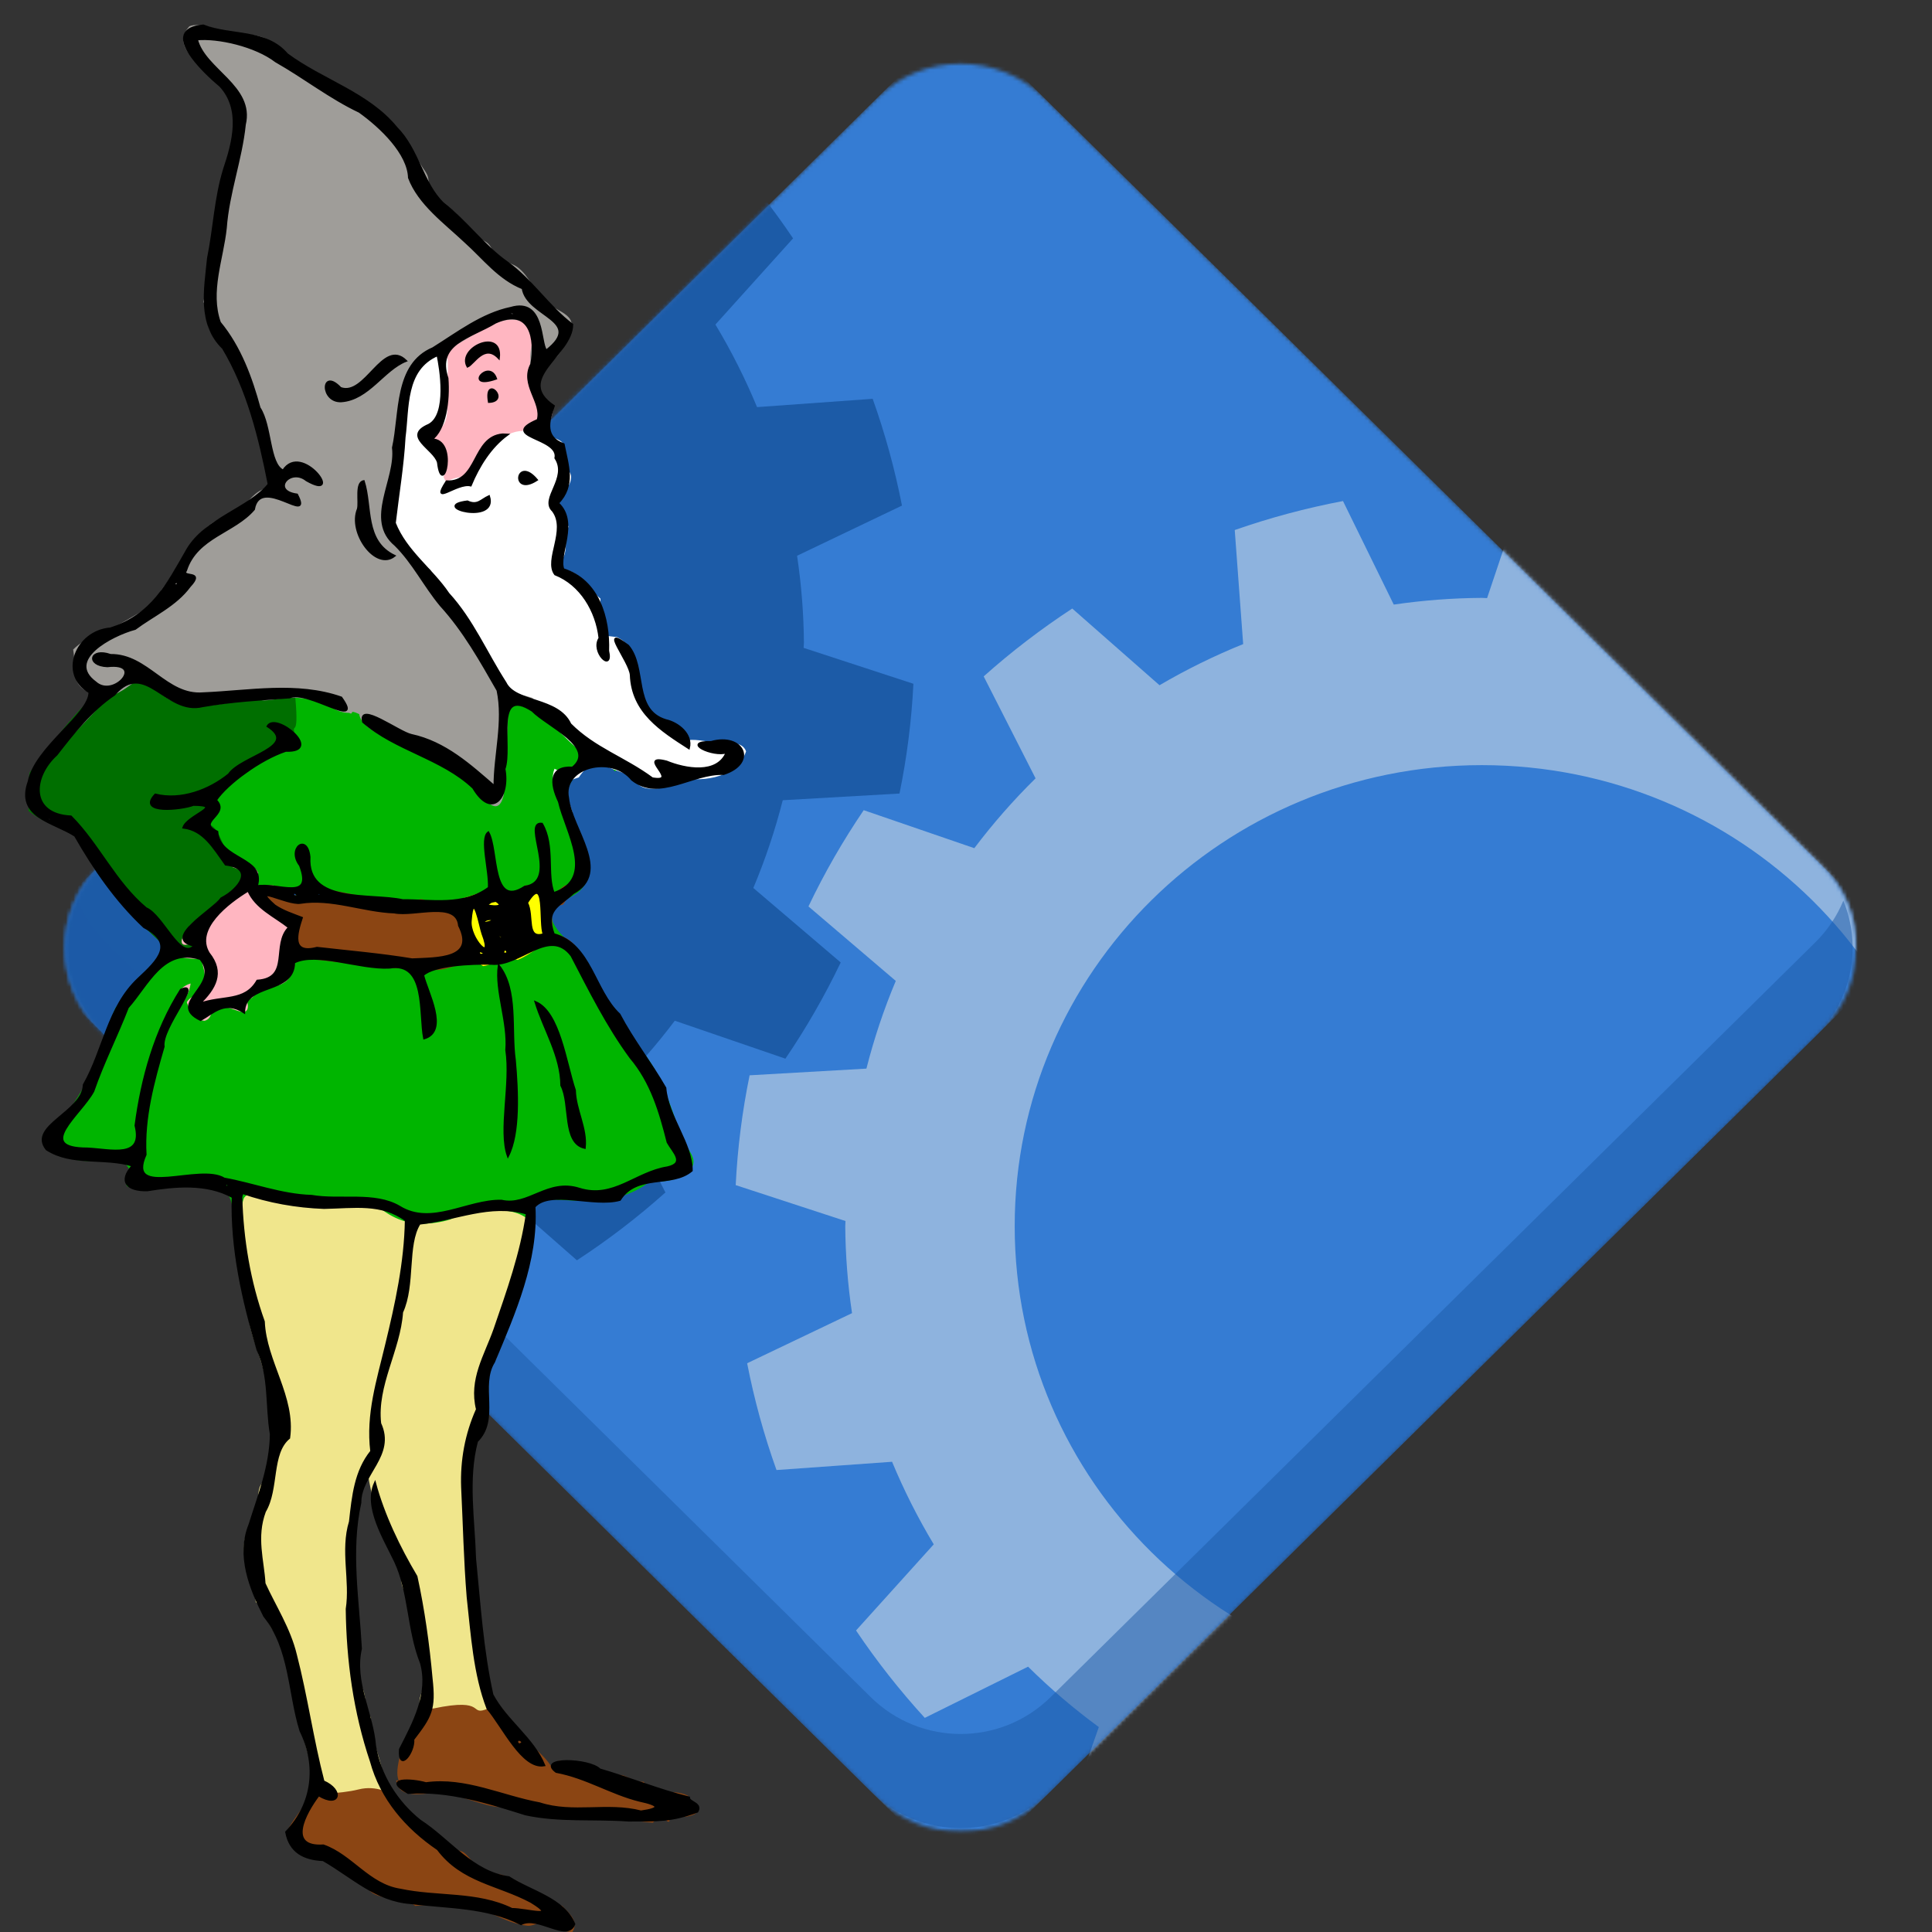 <svg width="512" height="512" viewBox="0 0 512 512" fill="none" xmlns="http://www.w3.org/2000/svg">
<rect x="0" y="0" width="512" height="512" fill="#333333" stroke="none"/>
<g opacity="0.9">
<mask id="mask0_142_417" style="mask-type:luminance" maskUnits="userSpaceOnUse" x="16" y="15" width="476" height="471">
<path d="M16 15.792H492V485.607H16V15.792Z" fill="white"/>
</mask>
<g mask="url(#mask0_142_417)">
<mask id="mask1_142_417" style="mask-type:luminance" maskUnits="userSpaceOnUse" x="17" y="16" width="475" height="470">
<path d="M276.656 25.893L482.828 229.386C495.016 241.416 495.016 260.924 482.828 272.953L276.656 476.446C264.469 488.475 244.703 488.475 232.516 476.446L26.344 272.953C14.156 260.924 14.156 241.416 26.344 229.386L232.516 25.893C244.703 13.864 264.469 13.864 276.656 25.893Z" fill="white"/>
</mask>
<g mask="url(#mask1_142_417)">
<path d="M260.547 9.993L498.938 245.286C502.234 248.54 502.234 253.799 498.938 257.053L260.547 492.346C257.25 495.6 251.922 495.6 248.625 492.346L10.234 257.053C6.938 253.799 6.938 248.54 10.234 245.286L248.625 9.993C251.922 6.739 257.25 6.739 260.547 9.993Z" fill="#3584E4"/>
</g>
</g>
<mask id="mask2_142_417" style="mask-type:luminance" maskUnits="userSpaceOnUse" x="192" y="126" width="300" height="360">
<path d="M192 126.337H492V485.607H192V126.337Z" fill="white"/>
</mask>
<g mask="url(#mask2_142_417)">
<mask id="mask3_142_417" style="mask-type:luminance" maskUnits="userSpaceOnUse" x="17" y="16" width="475" height="470">
<path d="M276.656 25.893L482.828 229.386C495.016 241.416 495.016 260.924 482.828 272.953L276.656 476.446C264.469 488.475 244.703 488.475 232.516 476.446L26.344 272.953C14.156 260.924 14.156 241.416 26.344 229.386L232.516 25.893C244.703 13.864 264.469 13.864 276.656 25.893Z" fill="white"/>
</mask>
<g mask="url(#mask3_142_417)">
<path d="M403.734 129.792L394.094 158.507C393.625 158.476 393.172 158.461 392.703 158.446C384.891 158.492 377.094 159.093 369.359 160.219L355.906 132.783C346.156 134.634 336.578 137.194 327.219 140.464L329.453 170.691C321.812 173.775 314.391 177.43 307.281 181.594L284.156 161.268C275.891 166.681 268.047 172.68 260.688 179.25L274.438 206.269C268.578 212.037 263.156 218.221 258.203 224.775L228.891 214.705C223.375 222.832 218.469 231.361 214.25 240.213L237.391 259.953C234.219 267.494 231.625 275.267 229.609 283.194L198.656 284.967C196.688 294.56 195.453 304.291 194.969 314.069L224.062 323.584C224.047 324.031 224.016 324.494 224 324.957C224.062 332.668 224.656 340.363 225.797 347.997L198 361.275C199.875 370.883 202.469 380.352 205.781 389.575L236.406 387.385C239.547 394.926 243.234 402.252 247.453 409.268L226.859 432.093C232.344 440.251 238.438 447.993 245.078 455.257L272.453 441.685C278.297 447.469 284.562 452.82 291.203 457.694L281.016 486.641C289.234 492.085 297.875 496.912 306.844 501.091L326.844 478.251C334.5 481.382 342.359 483.942 350.391 485.931L352.203 516.482C361.922 518.41 371.766 519.628 381.672 520.122L391.312 491.406C391.781 491.421 392.234 491.452 392.703 491.468C400.516 491.406 408.312 490.82 416.047 489.694L429.5 517.13C439.234 515.279 448.828 512.719 458.172 509.45L455.953 479.223C463.594 476.123 471.016 472.483 478.125 468.319L501.25 488.63C509.516 483.232 517.359 477.218 524.719 470.663L510.969 443.629C516.828 437.876 522.25 431.692 527.188 425.138L556.516 435.193C562.031 427.065 566.922 418.553 571.156 409.7L548.016 389.96C551.188 382.403 553.781 374.646 555.797 366.719L586.75 364.93C588.719 355.338 589.938 345.622 590.438 335.844L561.344 326.329C561.359 325.866 561.391 325.419 561.406 324.957C561.344 317.246 560.75 309.55 559.609 301.916L587.406 288.638C585.531 279.015 582.938 269.561 579.625 260.323L549 262.528C545.859 254.972 542.172 247.662 537.953 240.645L558.531 217.82C553.062 209.662 546.969 201.92 540.328 194.656L512.938 208.228C507.109 202.444 500.844 197.093 494.203 192.204L504.391 163.273C496.156 157.829 487.531 152.986 478.562 148.822L458.562 171.662C450.906 168.532 443.047 165.971 435.016 163.982L433.203 133.431C423.484 131.488 413.641 130.27 403.734 129.792ZM392.703 202.768C461.078 202.768 516.5 257.47 516.5 324.957C516.5 392.443 461.078 447.145 392.703 447.145C324.328 447.145 268.906 392.443 268.906 324.957C268.906 257.47 324.328 202.768 392.703 202.768Z" fill="#98C1F1"/>
</g>
</g>
<mask id="mask4_142_417" style="mask-type:luminance" maskUnits="userSpaceOnUse" x="16" y="15" width="228" height="353">
<path d="M16 15.792H244V367.166H16V15.792Z" fill="white"/>
</mask>
<g mask="url(#mask4_142_417)">
<mask id="mask5_142_417" style="mask-type:luminance" maskUnits="userSpaceOnUse" x="17" y="16" width="475" height="470">
<path d="M276.656 25.893L482.828 229.386C495.016 241.416 495.016 260.924 482.828 272.953L276.656 476.446C264.469 488.475 244.703 488.475 232.516 476.446L26.344 272.953C14.156 260.924 14.156 241.416 26.344 229.386L232.516 25.893C244.703 13.864 264.469 13.864 276.656 25.893Z" fill="white"/>
</mask>
<g mask="url(#mask5_142_417)">
<path d="M55.375 -24.845L45.719 3.871C45.266 3.84 44.797 3.825 44.328 3.794C36.516 3.856 28.719 4.457 21 5.583L7.531 -21.853C-2.203 -20.002 -11.797 -17.442 -21.141 -14.173L-18.906 16.054C-26.562 19.139 -33.969 22.778 -41.078 26.942L-64.219 6.632C-72.484 12.045 -80.328 18.044 -87.688 24.613L-73.938 51.633C-79.797 57.401 -85.219 63.585 -90.156 70.124L-119.469 60.069C-125 68.196 -129.891 76.724 -134.125 85.577L-110.969 105.317C-114.141 112.858 -116.75 120.631 -118.766 128.558L-149.719 130.331C-151.672 139.924 -152.906 149.655 -153.391 159.417L-124.297 168.948C-124.328 169.395 -124.344 169.858 -124.375 170.32C-124.313 178.031 -123.703 185.727 -122.563 193.345L-150.359 206.639C-148.5 216.247 -145.891 225.716 -142.594 234.938L-111.953 232.733C-108.828 240.29 -105.141 247.6 -100.922 254.617L-121.5 277.457C-116.031 285.615 -109.938 293.357 -103.281 300.621L-75.906 287.049C-70.062 292.833 -63.797 298.184 -57.172 303.057L-67.359 331.989C-59.125 337.448 -50.484 342.275 -41.531 346.455L-21.516 323.615C-13.875 326.73 -6 329.305 2.031 331.295L3.828 361.846C13.547 363.774 23.391 364.992 33.297 365.47L42.938 336.754C43.406 336.785 43.875 336.816 44.328 336.831C52.141 336.77 59.938 336.168 67.672 335.042L81.141 362.478C90.875 360.643 100.453 358.067 109.812 354.813L107.578 324.571C115.234 321.487 122.641 317.847 129.75 313.683L152.891 333.994C161.156 328.596 169 322.581 176.344 316.012L162.594 288.992C168.469 283.225 173.891 277.056 178.828 270.501L208.141 280.557C213.672 272.429 218.562 263.901 222.797 255.064L199.641 235.324C202.812 227.767 205.422 219.995 207.437 212.068L238.375 210.294C240.344 200.702 241.578 190.986 242.062 181.208L212.969 171.693C213 171.23 213.016 170.768 213.047 170.32C212.984 162.609 212.375 154.914 211.234 147.28L239.031 133.986C237.156 124.378 234.562 114.925 231.266 105.687L200.625 107.892C197.5 100.335 193.812 93.025 189.594 86.008L210.172 63.169C204.687 55.01 198.609 47.268 191.953 40.02L164.578 53.591C158.734 47.808 152.469 42.441 145.844 37.568L156.031 8.636C147.797 3.192 139.156 -1.65 130.187 -5.829L110.187 17.026C102.547 13.895 94.672 11.32 86.641 9.33L84.844 -21.205C75.125 -23.148 65.266 -24.367 55.375 -24.845Z" fill="#1A5FB4"/>
</g>
</g>
<path d="M20.672 238.686C15.734 250.7 18.218 264.919 28.109 274.681L230.75 474.704C243.953 487.735 265.219 487.735 278.422 474.704L481.062 274.681C490.953 264.919 493.437 250.7 488.5 238.686C486.859 242.711 484.375 246.474 481.062 249.744L278.422 449.751C265.219 462.783 243.953 462.783 230.75 449.751L28.109 249.744C24.797 246.474 22.312 242.711 20.672 238.686Z" fill="#1A5FB4" fill-opacity="0.502"/>
</g>
<path fill-rule="evenodd" clip-rule="evenodd" d="M61.01 313.282V316.901C61.219 317.019 61.49 317.101 61.687 317.23C61.213 327.865 63.216 337.277 65.409 346.84C65.882 347.596 69.158 347.036 67.778 348.485C67.232 350.051 65.566 346.889 65.748 348.815C66.842 355.379 69.479 360.245 70.485 365.923C70.92 368.382 70.882 371.006 71.162 373.819C71.398 376.192 72.054 378.356 71.838 381.057C71.555 384.566 70.965 388.733 70.146 391.585C69.885 392.498 69.076 393.395 68.793 394.217C68.233 395.843 68.587 397.444 68.116 399.152C67.263 402.243 65.025 406.014 64.732 408.693C64.658 409.375 64.596 410.592 64.732 411.654C65.085 414.406 65.188 416.616 66.763 417.905C65.547 420.064 67.675 422.402 67.778 424.486C67.63 424.543 68.003 424.705 68.116 424.815C69.975 427.722 71.399 431.054 73.53 433.698C75.369 439.01 77.243 445.703 78.267 452.451C79.201 458.603 83.171 466.502 82.666 472.849C82.582 473.907 82.347 474.891 81.989 475.81H84.358H89.434C96.768 475.287 95.556 475.617 102.292 475.81H103.645V474.494C103.272 473.961 102.925 473.425 102.63 472.849C101.433 470.517 101.176 468.098 100.262 465.282C99.139 461.829 98.486 458.468 98.231 455.083C96.899 453.395 97.144 451.487 96.539 448.832C96.232 447.482 95.402 445.879 95.186 444.555C94.653 441.274 95.459 439.398 95.524 436.988C95.594 434.385 94.945 431.133 94.848 428.105C94.529 418.36 93.312 409.76 94.848 400.139C95.082 398.67 95.717 397.536 95.863 396.191C95.968 395.218 95.574 393.834 95.863 392.901C96.09 392.169 96.779 391.587 97.555 390.927C98.993 400.308 103.409 411.349 106.691 417.576C105.711 419.86 107.383 421.559 107.706 423.17C108.405 426.662 108.66 430.706 109.736 434.685C110.818 438.682 112.622 442.805 112.443 445.871C112.312 448.109 110.514 450.01 111.428 452.451C111.315 452.719 111.215 453.149 111.09 453.438H114.812C123.777 454.19 121.172 449.904 130.715 455.412H135.114C133.14 453.054 131.389 450.782 130.038 448.174C128.035 434.237 125.101 413.462 124.963 395.862C124.932 391.894 125.123 386.55 125.978 383.36C126.485 381.463 127.804 380.096 128.347 378.754C130.119 374.362 129.043 368.504 129.7 362.962C130.502 362.291 130.512 360.925 131.392 360.33C135.432 348.654 141.724 336.216 141.543 321.836L138.836 318.875C138.76 319.022 138.566 319.048 138.498 319.204C126.786 315.183 112.709 327.492 104.322 318.217C90.957 316.57 76.182 318.269 65.409 313.282C64.051 313.17 62.955 313.306 62.025 313.611C61.74 313.429 61.312 313.437 61.01 313.282Z" fill="#F0E68C"/>
<path fill-rule="evenodd" clip-rule="evenodd" d="M131.39 182.337C133.312 187.04 132.551 192.21 131.848 197.074C131.392 200.294 130.932 203.554 131.253 206.807C130.22 207.976 128.5 207.096 127.63 206.182C98.513 190.682 87.719 183.022 78.368 183.691C76.991 184.474 75.989 187.634 75.436 188.976C74.75 191.11 74.31 193.329 74.254 195.568C73.141 196.589 71.649 197.094 70.478 198.049C65.168 201.675 60.51 206.357 54.409 208.768C53.101 209.438 51.433 209.308 50.321 210.359C48.564 211.429 46.395 211.248 44.41 211.351C43.192 211.355 41.954 211.312 40.763 211.608C39.499 212.477 41.519 214.144 42.511 214.136C46.257 214.12 49.995 213.239 53.738 213.69C54.86 214.519 53.03 215.534 52.256 215.884C51.122 216.517 49.759 217.201 49.389 218.524C49.361 219.987 51.18 220.382 52.253 220.946C54.236 221.788 56.596 222.654 57.452 224.771C57.445 226.159 57.716 227.519 59.148 228.143C60.85 229.422 62.981 230.262 64.251 232.016C64.882 233.291 63.738 234.52 62.709 235.181C61.461 235.829 60.643 236.956 59.592 237.837C56.33 240.68 52.219 242.719 49.779 246.369C49.091 247.486 48.687 248.804 48.827 250.112C46.276 252.404 43.833 254.897 40.788 256.576C39.416 257.128 38.216 258.005 37.298 259.138C34.95 261.671 32.83 264.39 30.644 267.053C26.933 275.36 24.923 284.443 19.732 292.08C18.328 294.084 16.795 296.067 14.839 297.588C13.252 298.473 11.352 299.656 11.232 301.62C11.334 303.564 13.213 304.763 14.814 305.585C18.194 307.229 22.079 308.084 25.848 307.515C28.301 307.295 30.968 307.247 33.152 308.511C34.679 309.532 34.676 311.658 33.813 313.091C33.192 313.845 33.486 314.565 34.49 314.631C38.681 315.943 43.082 314.912 47.319 314.43C50 314.146 52.783 314.124 55.365 314.975C57.297 314.576 59.738 315.062 60.65 316.952C62.152 319.648 61.454 322.951 62.904 325.655C63.278 326.461 64.286 326.403 63.931 325.367C64.175 322.76 63.659 320.019 64.64 317.522C65.408 316.138 67.254 316.414 68.469 316.997C69.869 317.689 71.266 318.388 72.848 318.577C81.721 320.424 90.899 320.405 99.886 319.454C103.167 322.397 107.506 324.43 112.041 324.286C114.5 324.254 116.979 323.904 119.317 323.163C124.039 321.04 129.405 320.227 134.562 320.917C136.296 321.182 138.034 321.71 139.448 322.751C139.477 323.754 139.413 326.04 139.447 326.221C139.748 323.444 140.153 320.437 142.056 318.221C143.28 316.842 145.084 317.537 146.582 317.877C152.42 318.216 158.414 318.673 164.127 317.132C167.088 316.343 169.883 314.964 172.273 313.088C175.608 313.306 179.143 312.851 181.994 311.053C183.385 310.113 184.206 308.32 183.591 306.72C183.067 305.152 181.802 303.946 181.275 302.374C178.013 295.176 176.437 287.203 171.766 280.653C170.714 278.983 169.029 277.751 168.238 275.919C164.3 268.784 158.729 262.565 155.462 255.07C153.177 251.081 148.766 248.721 146.627 244.639C145.94 243.214 146.139 241.407 147.329 240.287C149.402 238.075 152.871 237.579 154.589 234.977C156.09 232.99 156.282 230.4 155.833 228.046C155.206 224.318 153.485 220.89 152.268 217.333C151.57 216.173 150.676 215.096 150.381 213.747C149.112 209.202 152.292 204.016 157.026 202.975C158.891 202.536 160.986 202.704 162.56 203.844C163.129 205.328 163.764 203.344 165.528 201.882C162.707 199.838 159.892 197.658 156.528 196.517C151.449 193.969 149.052 188.219 143.786 185.923C141.936 185.163 139.863 185.073 138.065 184.161C135.946 183.275 133.773 182.144 131.39 182.337ZM65.746 235.965C66.655 238.83 69.342 240.595 71.737 242.235C73.426 243.444 75.531 244.72 75.835 246.925C75.965 248.39 75.165 249.736 74.296 250.87C75.081 252.896 74.956 255.504 73.156 256.995C70.639 259.329 66.895 260.268 65.008 263.263C64.772 264.11 64.133 264.966 63.194 264.28C60.312 263.921 57.639 265.346 54.828 265.602C53.394 265.111 54.891 263.434 55.358 262.635C56.261 261.419 57.509 260.209 57.361 258.577C57.258 254.788 54.18 251.711 54.267 247.884C54.269 245.986 55.633 244.445 57.165 243.427C58.022 242.702 58.548 241.664 59.334 240.859C61.09 238.823 63.197 236.996 65.746 235.965ZM77.927 236.623C79.354 236.677 77.845 238.124 77.522 237.095C77.582 236.886 77.775 236.763 77.927 236.623ZM84.694 236.623C83.219 236.512 85.406 238.051 84.694 236.623V236.623ZM141.88 236.623C143.379 237.6 143.458 239.559 143.622 241.14C143.735 243.157 143.671 245.269 142.842 247.148C141.658 248.313 141.099 245.802 140.867 244.971C140.577 243.598 140.584 242.171 140.083 240.839C139.693 239.668 139.468 238.095 140.632 237.261C141.003 236.975 141.438 236.78 141.88 236.623ZM70.144 236.952C75.48 239.346 81.484 238.949 87.203 239.276C89.921 239.424 92.618 239.885 95.228 240.63C103.289 241.845 111.476 242.104 119.619 241.796C121.542 243.882 122.452 246.724 122.585 249.486C122.668 251.134 121.922 253.096 120.106 253.528C118.788 253.98 117.429 253.284 116.126 253.738C109.395 254.926 102.598 253.511 95.957 252.447C92.299 251.827 88.608 251.36 84.891 251.301C83.065 251.153 81.07 251.045 79.524 249.994C78.176 248.913 78.485 247.003 79.224 245.674C80.221 244.564 79.723 243.311 78.468 242.675C76.012 241.138 72.806 240.667 70.905 238.348C70.573 237.929 70.311 237.456 70.144 236.952ZM131.39 238.597C132.435 238.638 133.133 240.227 131.59 240.022C130.915 240.161 128.84 240.237 129.282 239.349C129.897 238.906 130.679 238.815 131.39 238.597ZM125.638 240.9C127.043 243.419 127.634 246.274 128.192 249.061C128.438 249.799 128.457 252.078 127.245 250.905C126.225 249.618 125.548 248.122 125.125 246.555C124.62 245.002 123.979 243.164 124.879 241.633C125.073 241.338 125.336 241.09 125.638 240.9ZM129.698 243.203C130.425 244.141 128.376 246.006 128.259 244.475C128.53 243.873 129.167 243.556 129.698 243.203ZM132.067 247.809C132.667 247.623 134.239 248.531 132.875 248.646C132.381 248.801 131.557 248.344 132.067 247.809ZM133.759 251.757C135.141 251.673 134.019 253.647 133.335 252.583C133.347 252.26 133.567 252.001 133.759 251.757ZM127.668 252.086C128.937 252.526 127.841 253.64 127.134 252.613C127.048 252.309 127.41 252.113 127.668 252.086ZM59.655 313.61C61.04 313.405 59.328 315.243 59.557 313.865L59.603 313.736L59.655 313.61Z" fill="#00B500"/>
<path fill-rule="evenodd" clip-rule="evenodd" d="M34.953 175.1V178.061H33.6C33.715 178.169 33.834 178.262 33.938 178.39C22.709 184.807 19.924 188.925 7.883 204.71C7.186 207.536 7.673 211.527 7.545 214.909C10.243 217.001 13.402 218.648 17.696 219.186C18.344 220.49 19.879 221.052 20.741 222.147C26.502 233.835 34.762 242.88 44.089 251.1C43.272 251.945 42.529 252.873 41.721 253.732H45.781C45.911 253.64 45.988 253.493 46.12 253.403C46.669 253.639 47.249 253.611 47.811 253.732H55.932C55.249 252.014 54.423 250.367 53.564 248.797C56.884 244.336 59.576 239.302 64.73 236.624V233.991H67.775C67.643 233.033 68.162 232.055 68.452 231.359C67.021 227.861 62.639 227.932 60.331 225.437C58.245 223.183 58.298 219.361 54.917 218.199C56.084 216.916 57.902 216.281 58.301 214.251C58.049 213.045 57.769 211.943 56.609 211.619C58.196 210.589 59.212 209.232 60.67 208C62.005 206.873 63.561 206.095 65.069 205.039C67.913 203.046 70.226 200.495 73.866 199.446C75.471 198.983 76.877 198.675 78.265 198.13V195.169C76.999 190.355 79.362 196.907 78.265 184.97V182.667C75.181 182.504 71.915 182.488 68.791 182.667C60.071 183.167 52.739 185.085 46.12 182.338C43.068 179.528 39.458 176.797 34.953 175.1ZM12.959 216.883C13.099 216.852 13.259 216.893 13.636 217.212C12.975 218.087 12.54 216.977 12.959 216.883Z" fill="#006F00"/>
<path fill-rule="evenodd" clip-rule="evenodd" d="M61.348 229.713C62.596 230.135 64.051 230.608 65.07 231.687C63.018 236.463 57.25 237.712 54.919 242.216C51.642 243.503 49.27 245.739 48.151 249.125C47.806 251.952 51.942 248.824 51.535 251.099C52.376 252.523 49.044 251.619 48.151 251.099V253.731C49.947 254.058 51.711 254.173 53.227 254.06C54.27 257.419 54.762 259.177 53.565 262.614C52.243 263.744 50.398 264.024 49.505 265.575C50.322 267.923 51.157 270.366 54.242 270.51C56.389 269.89 55.453 268.031 57.287 267.22C60.032 266.005 62.478 268.218 64.732 268.207C66.081 267.661 65.722 266.301 65.408 264.917C67.844 264.652 67.433 262.585 69.469 261.627C70.876 260.965 72.716 261.555 74.206 260.969C77.192 259.796 77.766 257.371 78.266 253.731C79.107 253.788 79.814 253.989 80.635 254.06V251.099C79.925 251.004 79.267 250.831 78.605 250.441C78.219 247.343 80.574 245.337 79.959 243.203C77.334 242.193 74.617 241.137 72.514 239.584C71.404 238.763 70.425 237.901 69.807 236.623C70.799 236.859 71.612 237.256 72.514 237.61V234.649C72.412 234.639 72.278 234.653 72.176 234.649C70.562 234.57 69.5 235.215 68.115 234.978C67.144 233.85 68.067 232.286 68.454 231.358C68.16 230.642 67.604 230.175 67.1 229.713L61.348 229.713ZM50.52 260.64C49.646 260.868 48.769 261.365 48.151 261.956V266.233C49.257 264.515 50.254 262.674 50.52 260.64Z" fill="#FFB6C1"/>
<path fill-rule="evenodd" clip-rule="evenodd" d="M66.086 234.648V236.293C68.265 240.733 72.87 242.883 76.576 245.834C74.404 247.58 74.312 250.359 74.207 253.401H80.974V254.059C90.763 254.932 99.459 256.574 109.059 256.691C109.12 256.928 109.336 257.114 109.398 257.349H111.766C113.167 256.066 114.684 257.286 116.504 257.02C120.91 256.373 125.181 253.657 128.008 256.033C130.909 255.663 133.964 253.294 137.144 254.388C141.475 252.762 144.532 248.038 149.326 250.769C150.656 251.526 152.26 254.408 153.725 257.349H156.77C156.461 256.725 156.092 256.304 155.755 255.704C153.378 251.468 151.56 248.266 146.619 247.479C146.487 245.068 146.074 242.981 146.28 240.241C146.825 239.559 148.783 240.265 149.326 239.583C150.566 237.491 152.564 236.149 154.401 234.648H149.664C148.739 235.377 147.884 236.198 146.619 236.622C146.254 236.132 145.761 235.998 145.265 235.635C145.303 235.341 145.217 234.947 145.265 234.648H139.175C137.953 235.635 136.987 236.684 135.791 236.622C133.916 236.524 132.91 235.818 132.407 234.648H129.7C129.715 234.877 129.686 235.076 129.7 235.306C125.5 237.896 117.673 240.673 111.766 238.267C103.193 239.833 93.216 236.622 84.358 235.306C84.197 235.135 84.152 234.843 84.02 234.648H79.621C79.54 235.09 79.787 235.521 79.621 235.964C77.038 236.299 74.597 234.766 72.177 234.648C70.563 234.569 69.501 235.214 68.116 234.977C68.043 234.892 68.169 234.737 68.116 234.648H66.086ZM77.591 236.622C78.338 236.498 78.992 236.629 78.944 237.28C78.571 237.28 77.964 237.28 77.591 237.28C77.591 237.04 77.591 236.865 77.591 236.622ZM84.697 236.622C85.15 236.692 84.962 237.777 84.02 236.951C84.302 236.616 84.545 236.599 84.697 236.622Z" fill="#8B4513"/>
<path fill-rule="evenodd" clip-rule="evenodd" d="M135.452 81.663C130.152 81.954 126.093 85.551 121.579 87.914C120.245 88.612 118.946 89.222 117.857 89.888C117.374 90.182 116.949 90.536 116.503 90.875V93.836C116.596 93.813 116.758 93.847 116.842 93.836C116.559 99.499 116.905 105.618 116.165 111.602C114.881 112.651 112.525 112.675 111.428 113.905C111.973 115.738 110.368 116.642 111.089 117.524C112.959 119.24 114.693 118.733 115.826 121.143C116.459 122.491 116.258 126.247 117.18 128.381C117.217 128.468 117.139 128.63 117.18 128.71C116.719 129.398 116.562 130.043 116.842 131.013C118.82 132.031 118.626 129.145 120.564 129.04C122.239 129.218 123.316 128.89 124.624 128.711C126.631 127.615 126.456 124.714 127.331 122.788C128.17 120.943 130.024 119.002 131.392 117.853C131.993 117.349 133.081 117.024 133.76 116.537C135.328 116.442 139.391 115.286 139.851 115.55H145.942C145.583 115.296 145.408 115.028 145.265 114.563C145.258 111.777 146.603 110.42 146.618 107.654C142.708 105.569 142.195 101.722 144.25 97.126V93.178C144.101 93.252 144.072 93.444 143.911 93.507C143.605 89.74 144.371 84.483 141.205 82.65C139.088 81.848 137.219 81.566 135.452 81.663ZM135.791 82.65C136.038 82.668 136.065 82.832 136.129 82.979C136.468 83.763 134.867 83.819 135.114 82.979C135.177 82.76 135.543 82.632 135.791 82.65Z" fill="#FFB6C1"/>
<path fill-rule="evenodd" clip-rule="evenodd" d="M117.857 89.886C114.745 91.785 112.55 94.822 109.059 95.479C106.463 102.547 104.703 112.181 103.984 122.457C103.363 131.3 98.342 137.73 103.307 143.514C104.064 144.395 105.3 144.403 106.014 145.159C107.759 147.01 108.813 150.647 111.428 152.068C113.647 156.907 117.262 160.742 120.564 165.228C121.832 166.951 123.471 168.681 124.624 170.492C125.802 172.337 126.636 174.612 128.008 176.743C130.588 180.751 132.519 182.105 132.407 187.6C132.4 188.002 132.421 188.507 132.407 188.916H134.776C134.812 188.031 134.746 187.166 134.776 186.284C144.495 187.715 148.35 195.106 154.74 199.773C153.872 202.401 150.193 205.736 146.957 203.721C145.494 207.328 147.838 211.485 149.326 215.237H151.694C150.941 212.988 150.235 210.753 149.664 208.327C150.384 206.973 151.785 206.523 153.386 206.024C155.927 202.27 157.802 201.687 162.184 203.721C163.508 204.336 165.193 204.689 166.244 205.366C168.293 206.686 168.967 208.768 171.997 208.985C175.404 209.229 177.822 208.14 181.471 206.353C189.103 207.186 195.725 204.891 197.713 199.115C196.807 196.531 193.304 196.765 190.269 196.812C188.589 196.838 184.567 195.767 182.486 196.154C181.939 194.155 179.91 192.335 178.764 191.877C175.519 190.578 172.572 190.229 170.981 185.955C168.645 179.676 170.085 172.086 163.537 168.847C163.194 168.837 161.92 168.611 160.83 168.518C160.87 167.721 160.923 166.957 160.83 166.215C160.482 163.414 158.936 161.049 159.138 158.648C155.638 155.885 154.209 151.182 148.31 150.752C147.513 149.487 149.243 148.386 149.664 146.804C150.295 144.432 149.538 141.606 150.679 139.566C149.468 137.722 148.898 135.436 147.972 133.314C148.656 130.609 151.264 129.315 151.356 126.405C151.388 125.361 150.279 124.332 150.002 123.115C149.592 121.302 150.087 119.648 149.326 117.851C148.705 116.036 145.839 116.421 145.265 114.561C145.264 113.926 145.496 113.436 145.603 112.916H139.851C139.257 113.289 138.697 113.629 138.498 114.232C137.387 114.183 136.107 114.488 134.437 115.219C127.525 114.424 126.477 122.388 123.271 126.405C121.447 126.346 119.437 126.916 118.195 127.721C117.983 127.308 117.738 126.804 117.518 126.405C118.689 124.126 118.693 120.913 117.518 118.838C116.499 117.041 114.173 117.081 113.458 115.548C117.729 113.78 118.79 111.734 118.534 106.336C118.269 100.762 119.411 95.034 117.857 92.518C118.659 92.116 117.857 90.763 117.857 89.886Z" fill="white"/>
<path fill-rule="evenodd" clip-rule="evenodd" d="M52.551 6.649C51.697 6.632 50.936 6.623 50.182 6.978C44.915 12.771 54.001 17.206 58.303 22.77C60.454 25.552 62.168 28.777 62.025 32.969C61.851 38.085 59.505 43.573 58.303 48.761C57.321 53.007 56.853 56.719 56.95 59.947C54.775 65.45 55.232 73.691 53.904 80.017C55.257 82.285 54.421 85.074 55.596 87.584C56.656 89.848 59.092 91.707 60.333 93.835C61.586 95.981 62.842 98.685 63.717 101.073C66.925 109.826 69.843 118.468 71.5 129.367C67.395 129.358 65.558 133.966 62.364 135.948C51.361 138.428 48.724 148.987 42.738 156.346C42.738 157.192 42.738 157.803 42.738 158.649C39.575 160.92 35.902 162.985 32.587 164.9C28.275 167.391 22.87 168.609 19.39 172.138C20.177 177.012 18.898 180.269 22.097 182.666C23.03 183.364 24.311 183.416 25.481 183.982C7.029 206.402 12.933 201.995 27.849 185.627C29.309 184.48 31.267 183.73 32.925 182.666C34.686 181.537 36.143 180.034 38.339 180.034C41.653 182.934 44.55 186.307 49.505 186.943C55.138 187.667 61.437 185.876 67.439 185.298C68.557 185.191 69.057 185.661 70.146 185.627C72.412 185.558 75.961 184.625 79.282 184.969C80.739 185.12 82.575 185.364 83.681 185.627C86.718 186.348 89.024 188.967 92.479 188.917C94.047 189.64 92.119 187.77 95.186 189.246C95.703 192.365 99.809 194.215 102.63 195.826C105.7 197.579 109.622 199.227 113.458 201.09C118.858 203.714 121.947 205.596 126.316 209.645C128.326 211.505 131.86 216.88 133.422 210.961C133.601 210.278 133.315 208.812 133.422 207.671C134.066 200.796 134.532 193.482 134.776 186.285C137.205 186.643 139.377 187.292 141.205 188.259V184.969C139.194 184.282 137.041 183.861 134.437 183.324C134.207 179.511 132.078 178.136 130.715 175.757C128.32 171.572 126.41 167.497 123.609 163.584C121.609 160.79 119.176 157.744 117.18 155.359C116.431 154.464 115.494 153.925 114.811 153.056C114.438 152.581 114.421 151.522 114.135 151.082C113.773 150.521 113.122 150.519 112.781 150.095C110.695 147.482 107.565 144.698 106.014 142.199C103.629 138.354 104.634 137.232 105.337 132.986C107.069 122.526 107.087 111.032 109.059 101.402C109.673 98.401 114.739 94.106 116.842 93.835C117.147 93.625 116.071 93.949 117.857 92.519C125.167 90.695 131.556 81.5 140.528 85.939C142.346 88.529 140.229 91.894 140.528 95.151C139.884 104.118 144.226 97.112 144.25 97.125C147.23 95.581 148.746 93.263 150.341 90.216C154.097 83.036 148.257 83.28 144.25 79.688C141.662 77.37 140.284 73.146 137.144 70.805C135.599 69.65 133.162 69.418 131.73 68.173C130.648 67.233 130.423 65.515 129.362 64.554C128.513 63.784 127.145 63.364 126.316 62.58C124.089 60.471 122.534 57.914 120.225 55.999C117.707 53.912 114.927 52.594 113.458 50.077C113.929 46.245 112.993 46.085 111.428 43.497C109.802 40.81 108.251 38.653 106.691 36.588C105.161 34.565 104.549 32.862 103.307 31.653C100.804 29.214 98.319 27.624 94.509 25.402C91.999 23.936 89.163 22.102 86.388 20.467C83.751 18.913 80.944 17.564 78.267 15.861C75.477 14.084 72.751 11.391 70.484 10.268C67.471 8.775 63.451 9.174 60.672 8.623C58.112 8.115 55.112 6.699 52.551 6.649ZM135.791 82.649C136.039 82.667 136.065 82.831 136.129 82.978C136.468 83.762 134.867 83.818 135.114 82.978C135.178 82.759 135.543 82.631 135.791 82.649Z" fill="#9F9D99"/>
<path fill-rule="evenodd" clip-rule="evenodd" d="M129.7 234.977C129.707 235.092 129.693 235.191 129.7 235.306C127.978 236.368 125.507 237.237 122.933 237.938L125.978 255.046C126.694 255.183 127.415 255.535 128.008 256.033C130.909 255.663 133.964 253.294 137.144 254.388C140.609 253.087 143.243 249.974 146.619 250.111L144.25 234.977H138.836C137.752 235.868 136.869 236.678 135.791 236.622C134.15 236.537 133.285 235.904 132.745 234.977L129.7 234.977Z" fill="#FFFF00"/>
<path fill-rule="evenodd" clip-rule="evenodd" d="M103.645 474.494V475.481C103.645 475.481 99.915 472.976 95.023 474.217C90.043 475.481 81.989 475.481 81.989 475.481C80.634 479.259 77.474 482.095 75.898 485.68C77.14 489.55 78.552 492.825 84.358 492.26C87.706 493.523 89.589 495.671 92.479 497.524C93.531 498.198 94.733 498.421 95.862 499.169C96.904 499.858 97.941 501.252 98.908 501.801C102.17 503.657 106.631 502.535 110.074 505.091C114.493 504.429 121.381 505.926 125.639 505.42C130.251 506.638 134.584 509.826 139.851 510.355C140.983 510.468 142.117 509.665 143.235 509.697C146.252 509.785 148.575 511.988 151.694 512C153.533 508.979 150.576 506.891 148.987 505.091C146.144 504.083 143.794 502.207 141.204 500.814C138.673 499.451 135.431 497.593 133.084 496.866C131.549 496.39 129.798 496.885 128.346 496.208C126.072 495.148 124.866 492.396 122.932 490.944C122.169 490.371 120.956 490.448 120.225 489.957C116.706 487.592 113.866 483.238 109.736 482.061C108.562 479.021 105.657 477.212 103.645 474.494Z" fill="#8B4513"/>
<path fill-rule="evenodd" clip-rule="evenodd" d="M111.428 452.778C110.566 454.806 109.229 457.344 108.044 459.687C107.094 461.569 104.29 468.949 105.676 471.86C105.466 471.916 105.211 471.741 104.999 471.86C105.753 477.414 113.318 474.839 117.18 475.15C121.124 475.467 126.11 477.879 131.054 478.769C132.661 479.058 134.321 478.74 135.791 479.098C137.017 479.397 137.931 480.374 139.175 480.743C142.164 481.632 145.852 481.591 148.311 481.73C156.458 482.193 164.384 482.011 173.012 483.046C174.039 481.799 174.692 482.264 175.719 481.401C176.701 481.294 176.213 483.036 177.411 482.717C177.24 481.584 178.033 481.329 179.103 481.401C180.458 481.74 183.951 481.463 184.855 480.085C185.447 477.632 183.318 477.413 182.487 476.795C182.468 476.781 182.711 476.092 182.148 475.808C178.368 473.895 171.962 476.096 170.643 472.189C168.348 472.314 166.429 470.922 165.229 470.544C164.233 470.231 163.421 470.498 162.522 470.215C159.321 469.21 156.277 467.372 153.386 466.925C152.079 466.723 150.268 466.468 148.649 466.596C147.484 466.688 146.581 467.149 145.942 467.912C144.603 465.778 142.066 463.74 141.205 462.648C138.578 459.316 135.577 456.076 133.084 452.778H129.362C123.969 455.025 129.422 449.705 114.812 452.778H111.428Z" fill="#8B4513"/>
<path fill-rule="evenodd" clip-rule="evenodd" d="M132.188 255.931C137.228 262.325 135.263 272.891 136.422 280.958C137.148 289.093 137.699 300.314 134.613 306.346C132.204 299.574 135.555 287.199 134.192 278.275C134.798 270.901 131.279 262.619 132.188 255.931ZM154.945 304.17C149.082 302.862 151.348 292.54 148.778 287.656C148.713 279.799 144.179 272.84 141.944 265.597C148.227 268.275 149.892 281.617 152.334 288.938C152.462 294.151 155.52 299.048 154.945 304.17ZM134.428 115.202C130.008 118.437 126.848 123.503 124.728 128.622C121.031 127.754 113.967 134.371 118.361 127.594C126.858 128.044 125.124 115.85 133.199 115.153L134.428 115.202ZM142.262 127.171C135.333 131.684 136.78 120.653 142.262 127.171V127.171ZM129.579 131.523C131.992 139.151 113.596 134.191 123.863 132.91C126.562 134.154 127.485 132.475 129.579 131.523ZM132.188 94.89C128.366 90.84 125.569 96.443 123.911 97.127C121.156 92.204 133.164 86.885 132.188 94.89ZM131.444 100.331C122.721 103.309 129.569 94.981 131.444 100.331V100.331ZM129.579 106.497C128.344 99.185 135.238 106.278 129.579 106.497V106.497ZM96.379 127.534C98.544 134.3 96.433 143.389 104.513 147.307C99.595 151.207 92.29 141.117 94.868 134.903C95.368 133.056 94.164 127.91 96.379 127.534ZM107.568 95.616C101.624 97.971 97.616 105.823 90.454 106.319C84.961 106.624 85.084 97.39 90.236 102.844C96.838 105.299 101.483 89.688 107.568 95.616ZM182.549 198.261C175.232 193.548 167.566 188.757 167.192 178.896C166.956 175.278 158.453 165.08 166.444 171.12C171.4 176.934 167.505 188.154 176.449 190.878C179.729 191.592 183.483 194.648 182.549 198.261ZM75.861 485.522C83.036 477.997 84.173 467.835 79.653 458.675C76.503 448.546 77.032 436.957 70.052 428.287C66.327 420.991 62.83 412.278 66.138 404.071C68.618 396.17 71.689 388.526 71.797 380.076C70.515 372.592 71.581 364.74 68.247 357.643C64.384 344.551 61.283 330.939 61.685 317.23C54.745 313.366 46.23 314.257 39.047 315.417C33.8 315.561 31.327 313.161 35.2 308.888C27.734 306.579 19.065 308.923 12.365 304.587C7.419 298.453 21.945 294.814 22.227 287.493C27.514 278.247 28.569 266.989 36.681 259.367C41.99 254.42 46.478 250.041 38.181 245.679C30.707 238.686 24.906 230.177 19.913 221.47C14.18 217.718 4.224 216.606 7.634 207.096C9.36 198.151 23.779 189.32 23.733 183.442C15.615 178.745 20.189 167.309 29.219 166.583C40.302 163.072 44.369 154.849 49.634 145.674C54.452 137.438 66.173 134.693 71.225 128.335C68.796 115.946 65.675 103.242 59.119 92.263C52.483 85.843 54.346 76.554 55.148 68.43C56.751 60.592 57.022 52.589 59.393 44.867C61.788 37.731 64.156 28.992 58.328 22.715C54.028 19.172 42.032 7.819 53.851 6.777C61.237 9.661 70.487 7.787 76.075 14.382C85.391 21.276 97.611 24.721 105.036 33.835C110.943 39.814 111.845 48.463 117.406 53.88C123.599 58.688 128.136 65.137 134.383 69.538C140.843 74.136 145.444 81.383 151.624 86.011C151.582 94.099 136.057 100.342 146.737 107.588C145.223 111.903 144.329 115.902 149.348 117.744C150.445 123.294 152.432 128.661 147.856 133.34C153.364 138.404 147.734 147.079 149.284 150.88C158.605 153.801 161.446 163.877 161.141 172.474C162.487 178.367 156.526 172.716 158.899 169.115C158.097 161.903 153.918 154.864 147.124 152.185C144.269 148.388 150.407 140.463 146.513 135.337C143.145 132.183 150.718 126.757 147.217 121.391C148.368 115.789 131.904 115.878 142.519 111.305C143.902 106.625 137.857 101.927 140.819 96.514C142.041 89.939 140.656 81.233 131.297 85.46C124.517 89.552 115.44 90.972 118.561 100.238C119.031 106.175 117.994 113.892 114.335 116.471C121.523 116.392 117.26 132.537 116.083 122.528C115.06 118.877 106.578 115.625 113.653 112.598C118.813 109.855 116.689 97.466 115.977 94.087C107.138 97.902 108.227 108.101 107.192 115.881C106.771 123.5 105.48 131.072 104.606 138.606C107.558 146.107 114.489 150.895 118.817 157.325C125.224 164.321 128.879 173.101 133.937 180.929C136.581 186.41 147.841 184.833 151.133 191.925C157.575 198.399 165.432 200.796 172.869 206.288C180.571 207.611 168.493 199.775 176.633 201.838C181.555 203.862 190.128 205.48 192.619 199.352C188.998 200.612 180.42 196.516 188.448 196.661C196.942 194.254 200.744 202.16 191.752 205.095C183.491 204.735 174.708 212.34 167.505 206.611C162.109 199.925 148.83 203.201 150.526 211.489C151.397 219.699 162.036 231.123 151.911 236.665C148.03 240.188 144.303 241.146 146.735 247.591C156.578 250.249 157.394 262.487 164.134 268.822C167.749 275.676 172.466 281.656 176.3 288.32C176.944 296.059 183.329 303.061 183.296 310.211C178.011 314.697 168.752 310.838 164.266 317.954C157.318 319.903 145.793 315.133 141.621 319.803C142.407 334.211 136.309 347.969 130.889 360.944C126.953 367.199 132.302 376.157 126.389 381.951C123.717 392.022 125.579 402.744 125.88 413.041C127.083 425.074 127.843 437.386 130.476 449.135C134.109 455.988 141.293 460.719 144.207 467.803C138.472 468.826 133.324 457.626 129.214 452.778C125.694 443.679 125.052 433.086 123.956 423.238C123.165 413.536 122.963 403.894 122.486 394.123C122.231 387.02 123.482 380.068 126.428 373.481C124.481 365.519 128.582 359.339 131.08 352.249C134.527 342.2 138.162 332.124 139.646 321.581C129.769 318.736 120.934 323.196 111.172 324.255C107.614 329.924 109.881 340.496 106.536 347.75C105.833 357.829 99.574 367.14 100.733 377.228C104.669 385.739 95.463 390.576 95.473 398.248C92.642 410.942 94.945 424.095 95.626 436.922C93.602 445.827 98.673 453.958 99.374 462.646C100.634 470.527 105.275 477.678 111.292 482.481C119.217 487.626 125.089 496.125 134.848 497.507C140.699 501.31 149.432 503.181 152.174 509.905C150.388 514.669 142.59 507.491 138.071 509.886C128.921 505.189 118.495 505.562 108.842 504.315C99.645 503.665 93.251 497.29 85.634 492.923C80.579 492.708 76.837 490.811 75.861 485.522ZM138.53 76.393C132.17 73.841 128.253 68.525 123.315 64.097C117.895 58.975 111.036 54.066 108.411 47.108C108.205 40.63 100.943 33.667 95.257 29.604C87.441 25.905 80.655 20.532 73.122 16.264C67.683 12.081 57.727 9.858 52.155 10.411C54.157 18.529 67.273 22.865 64.859 33.014C63.907 42.295 60.488 51.141 59.819 60.434C58.953 68.666 55.339 77.345 58.256 85.478C63.645 91.996 66.587 100.133 68.768 108.105C71.893 112.813 71.202 122.978 75.031 124.73C79.97 116.991 91.437 133.075 81.241 127.271C76.887 123.75 71.609 130.122 78.702 131.085C83.072 139.553 68.89 125.622 67.28 134.97C62.085 141.076 52.164 142.291 49.296 151.124C47.812 153.397 54.459 150.934 50.258 155.392C46.571 160.424 40.514 163.11 35.801 166.634C29.499 168.335 17.176 174.859 25.313 180.851C30.206 185.269 38.654 175.344 28.461 176.537C22.805 176.314 23.855 171.671 29.281 173.598C39.154 173.471 44.029 184.564 53.826 183.756C65.952 183.263 78.679 180.759 90.427 184.87C96.637 193.608 81.506 182.619 76.735 184.799C69.014 185.347 61.393 185.787 53.704 187.12C43.993 189.526 38.553 174.531 30.274 184.084C24.174 188.181 19.46 194.225 14.973 199.978C8.464 205.901 7.768 215.863 18.785 216.396C26.186 223.856 30.409 233.758 38.684 240.709C43.187 242.593 47.786 254.895 51.571 250.585C42.696 248.948 56.539 241.181 58.64 238.1C63.38 235.646 67.667 230.069 59.819 229.091C56.555 224.591 54.038 219.987 48.628 219.298C49.65 216.102 59.825 213.318 51.252 213.272C48.191 214.465 36.286 215.781 41.167 210.593C47.988 212.277 55.486 209.437 60.66 205.223C63.943 200.379 79.488 197.953 70.935 192.44C73.174 188.698 85.788 199.349 75.74 198.943C68.944 201.209 60.234 207.616 57.206 212.044C61.075 215.886 51.715 217.784 57.557 220.421C58.086 228.023 70.477 227.108 68.025 234.894C73.661 233.886 83.238 239.139 79.528 229.332C76.078 224.909 81.385 220.767 81.995 227.129C81.278 239.707 98.019 236.687 106.734 238.585C114.382 238.52 122.787 240.276 129.577 235.257C129.822 230.788 127.25 222.211 129.402 220.628C132.01 225.289 130.099 240.946 139.068 235.019C148.583 233.703 138.286 217.612 143.609 218.321C146.986 224.072 144.721 231.851 146.738 236.707C158.129 232.894 149.933 220.37 148.143 212.423C145.78 207.465 145.726 203.074 151.73 203.448C158.365 198.013 144.941 192.336 141.092 188.336C130.701 181.638 135.756 197.973 133.665 203.78C135.059 211.089 130.465 217.283 125.417 208.773C117.089 200.887 104.807 198.788 96.247 191.303C94.829 185.835 105.707 194.084 108.992 194.793C118 196.738 124.602 202.817 131.071 208.417C131.063 199.932 133.643 191.336 131.876 182.942C127.376 175.091 122.999 167.213 116.809 160.428C112.485 155.223 109.535 149.145 104.788 144.447C96.72 137.728 105.199 127.092 104.164 118.642C106.2 109.452 104.599 96.606 114.734 92.31C121.208 88.272 127.732 83.204 135.385 81.612C144.333 78.96 143.011 91.008 144.761 92.924C155.06 84.879 139.67 83.915 138.53 76.393ZM136.293 82.921C133.791 81.71 135.989 84.921 136.293 82.921V82.921ZM46.02 155.098C46.684 153.076 48.234 155.345 46.02 155.098V155.098ZM13.566 217.121C12.283 215.612 12.601 218.409 13.566 217.121V217.121ZM65.789 235.982C60.365 239.25 51.4 246.175 55.313 252.606C59.453 257.771 57.013 261.962 52.733 266.086C59.062 263.782 64.844 265.718 68.206 259.913C77.198 259.286 71.995 250.348 76.607 245.775C72.808 242.763 67.784 240.656 65.789 235.982ZM79.965 243.236C78.655 247.259 76.915 253.061 84.003 251.205C92.441 252.17 100.909 252.885 109.219 254.26C115.977 253.944 126.206 254.26 121.681 245.294C121.029 238.518 109.897 242.878 104.484 241.785C96.187 241.483 87.863 237.895 79.594 239.246C75.971 239.767 66.012 233.969 72.81 239.993C74.979 241.479 77.525 242.287 79.965 243.236ZM77.727 237.431C77.243 235.094 80.558 238.363 77.727 237.431V237.431ZM84.069 237.07C85.072 235.562 85.285 238.334 84.069 237.07V237.07ZM139.65 239.246C141.452 242.704 139.2 249.12 144.127 247.588C142.86 244.909 144.865 230.866 139.65 239.246ZM129.204 239.609C126.872 239.885 135.291 241.169 131.424 238.715L130.208 238.961L129.204 239.609ZM124.728 243.961C124.214 248.632 131.088 255.843 127.875 247.427C127.285 245.931 125.418 235.039 124.728 243.961ZM128.086 244.687C128.207 242.701 133.678 243.783 128.086 244.687V244.687ZM133.309 248.314C130.449 246.617 132.619 249.6 133.309 248.314V248.314ZM176.954 302.719C174.912 294.657 172.628 286.774 167.105 280.274C160.888 271.795 156.299 262.511 151.467 253.245C145.6 245.503 137.766 256.164 130.26 255.394C124.954 255.241 114.886 255.733 112.106 258.413C113.252 263.046 118.913 273.208 112.418 275.154C111.121 268.586 113.103 254.791 103.241 256.405C95.309 256.861 83.847 252.048 77.917 255.063C77.874 263.646 64.735 260.196 64.67 268.262C59.671 264.927 56.532 268.384 53.164 270.291C43.979 265.856 58.955 261.177 53.105 254.117C43.237 250.949 39.171 261.053 33.863 266.987C30.954 274.505 27.332 281.578 24.7 289.188C21.371 295.379 8.904 304.389 23.179 304.391C29.436 304.693 38.161 307.242 35.939 298.273C37.58 285.763 41.09 273.117 47.932 262.324C53.927 259.519 42.581 272.451 43.343 277.353C40.646 286.668 37.998 296.226 38.557 305.984C33.261 317.9 52.968 308.296 59.423 312.371C66.817 313.669 74.549 316.708 82.591 316.941C90.184 318.248 99.275 315.94 105.848 319.808C114.335 325.1 123.898 318.042 132.886 318.223C140.05 319.855 145.114 312.385 153.513 315.053C162.593 317.895 168.484 310.698 176.888 309.388C181.822 308.282 178.383 305.283 176.954 302.719ZM133.309 252.666C133.513 250.04 135.775 253.277 133.309 252.666V252.666ZM128.46 252.666C126.121 250.859 126.622 254.125 128.46 252.666V252.666ZM59.822 313.6C59.425 315.761 61.547 313.792 59.822 313.6V313.6ZM63.925 317.226C64.247 328.456 66.081 339.623 69.894 350.232C70.339 360.888 78.121 370.177 76.608 381.062C71.627 385.153 73.743 394.547 70.179 400.55C67.631 407.418 69.717 413.477 70.085 419.652C72.761 425.549 76.732 431.615 78.386 438.522C81.261 449.608 82.826 461.135 85.701 472.098C91.129 474.449 90.013 479.145 84.442 475.727C80.776 480.589 75.877 489.714 85.693 489.086C93.147 491.682 97.731 499.541 106.074 500.803C115.883 502.905 126.412 501.412 135.654 505.921C139.574 505.902 148.289 508.657 140.771 504.018C132.052 499.339 122.453 498.663 116.031 490.058C107.635 484.354 101.021 476.658 98.329 466.781C93.929 453.739 92.07 440.087 91.904 426.398C93.076 418.877 90.421 410.882 92.763 403.263C93.52 396.438 94.17 389.854 98.408 384.612C97.213 374.746 100.077 365.909 102.349 356.396C104.983 345.557 107.393 334.572 107.571 323.389C101.14 318.632 93.853 319.951 85.878 320.095C78.536 319.834 71.224 318.535 64.3 316.135L64.064 316.637L63.925 317.226ZM138.158 461.583C136.874 460.074 137.195 462.871 138.158 461.583V461.583ZM99.363 393.031C101.626 401.448 105.735 410.043 110.343 417.782C112.261 426.584 113.539 435.746 114.348 444.758C115.278 453.083 114.21 454.814 109.511 460.942C109.836 464.416 105.572 469.8 106.01 463.589C109.665 456.467 113.831 448.78 111.585 440.712C108.101 431.981 108.567 422.017 104.726 413.815C101.883 407.801 96.504 399.393 99.363 393.031ZM184.787 480.081C177.857 482.641 174.319 482.441 166.508 482.441C157.449 481.796 148.194 482.734 139.276 480.805C129.456 477.706 118.827 474.323 108.165 475.13C101.082 471.167 109.05 471.465 112.879 472.592C123.32 471.154 132.969 476.095 143.021 477.928C151.804 480.795 161.039 477.792 169.863 480.083C175.326 479.313 174.863 478.328 169.49 477.182C161.921 475.302 155.397 471.028 147.408 469.545C142.167 465.684 156.183 466.108 158.926 468.935C167.254 471.368 174.558 474.399 182.564 476.376C182.512 477.662 186.116 477.885 184.787 480.081Z" fill="black" stroke="black" stroke-width="0.563"/>
<path fill-rule="evenodd" clip-rule="evenodd" d="M137.481 461.334C137.621 461.303 137.78 461.343 138.158 461.663C137.498 462.538 137.063 461.428 137.481 461.334Z" fill="#8B4513"/>
</svg>

